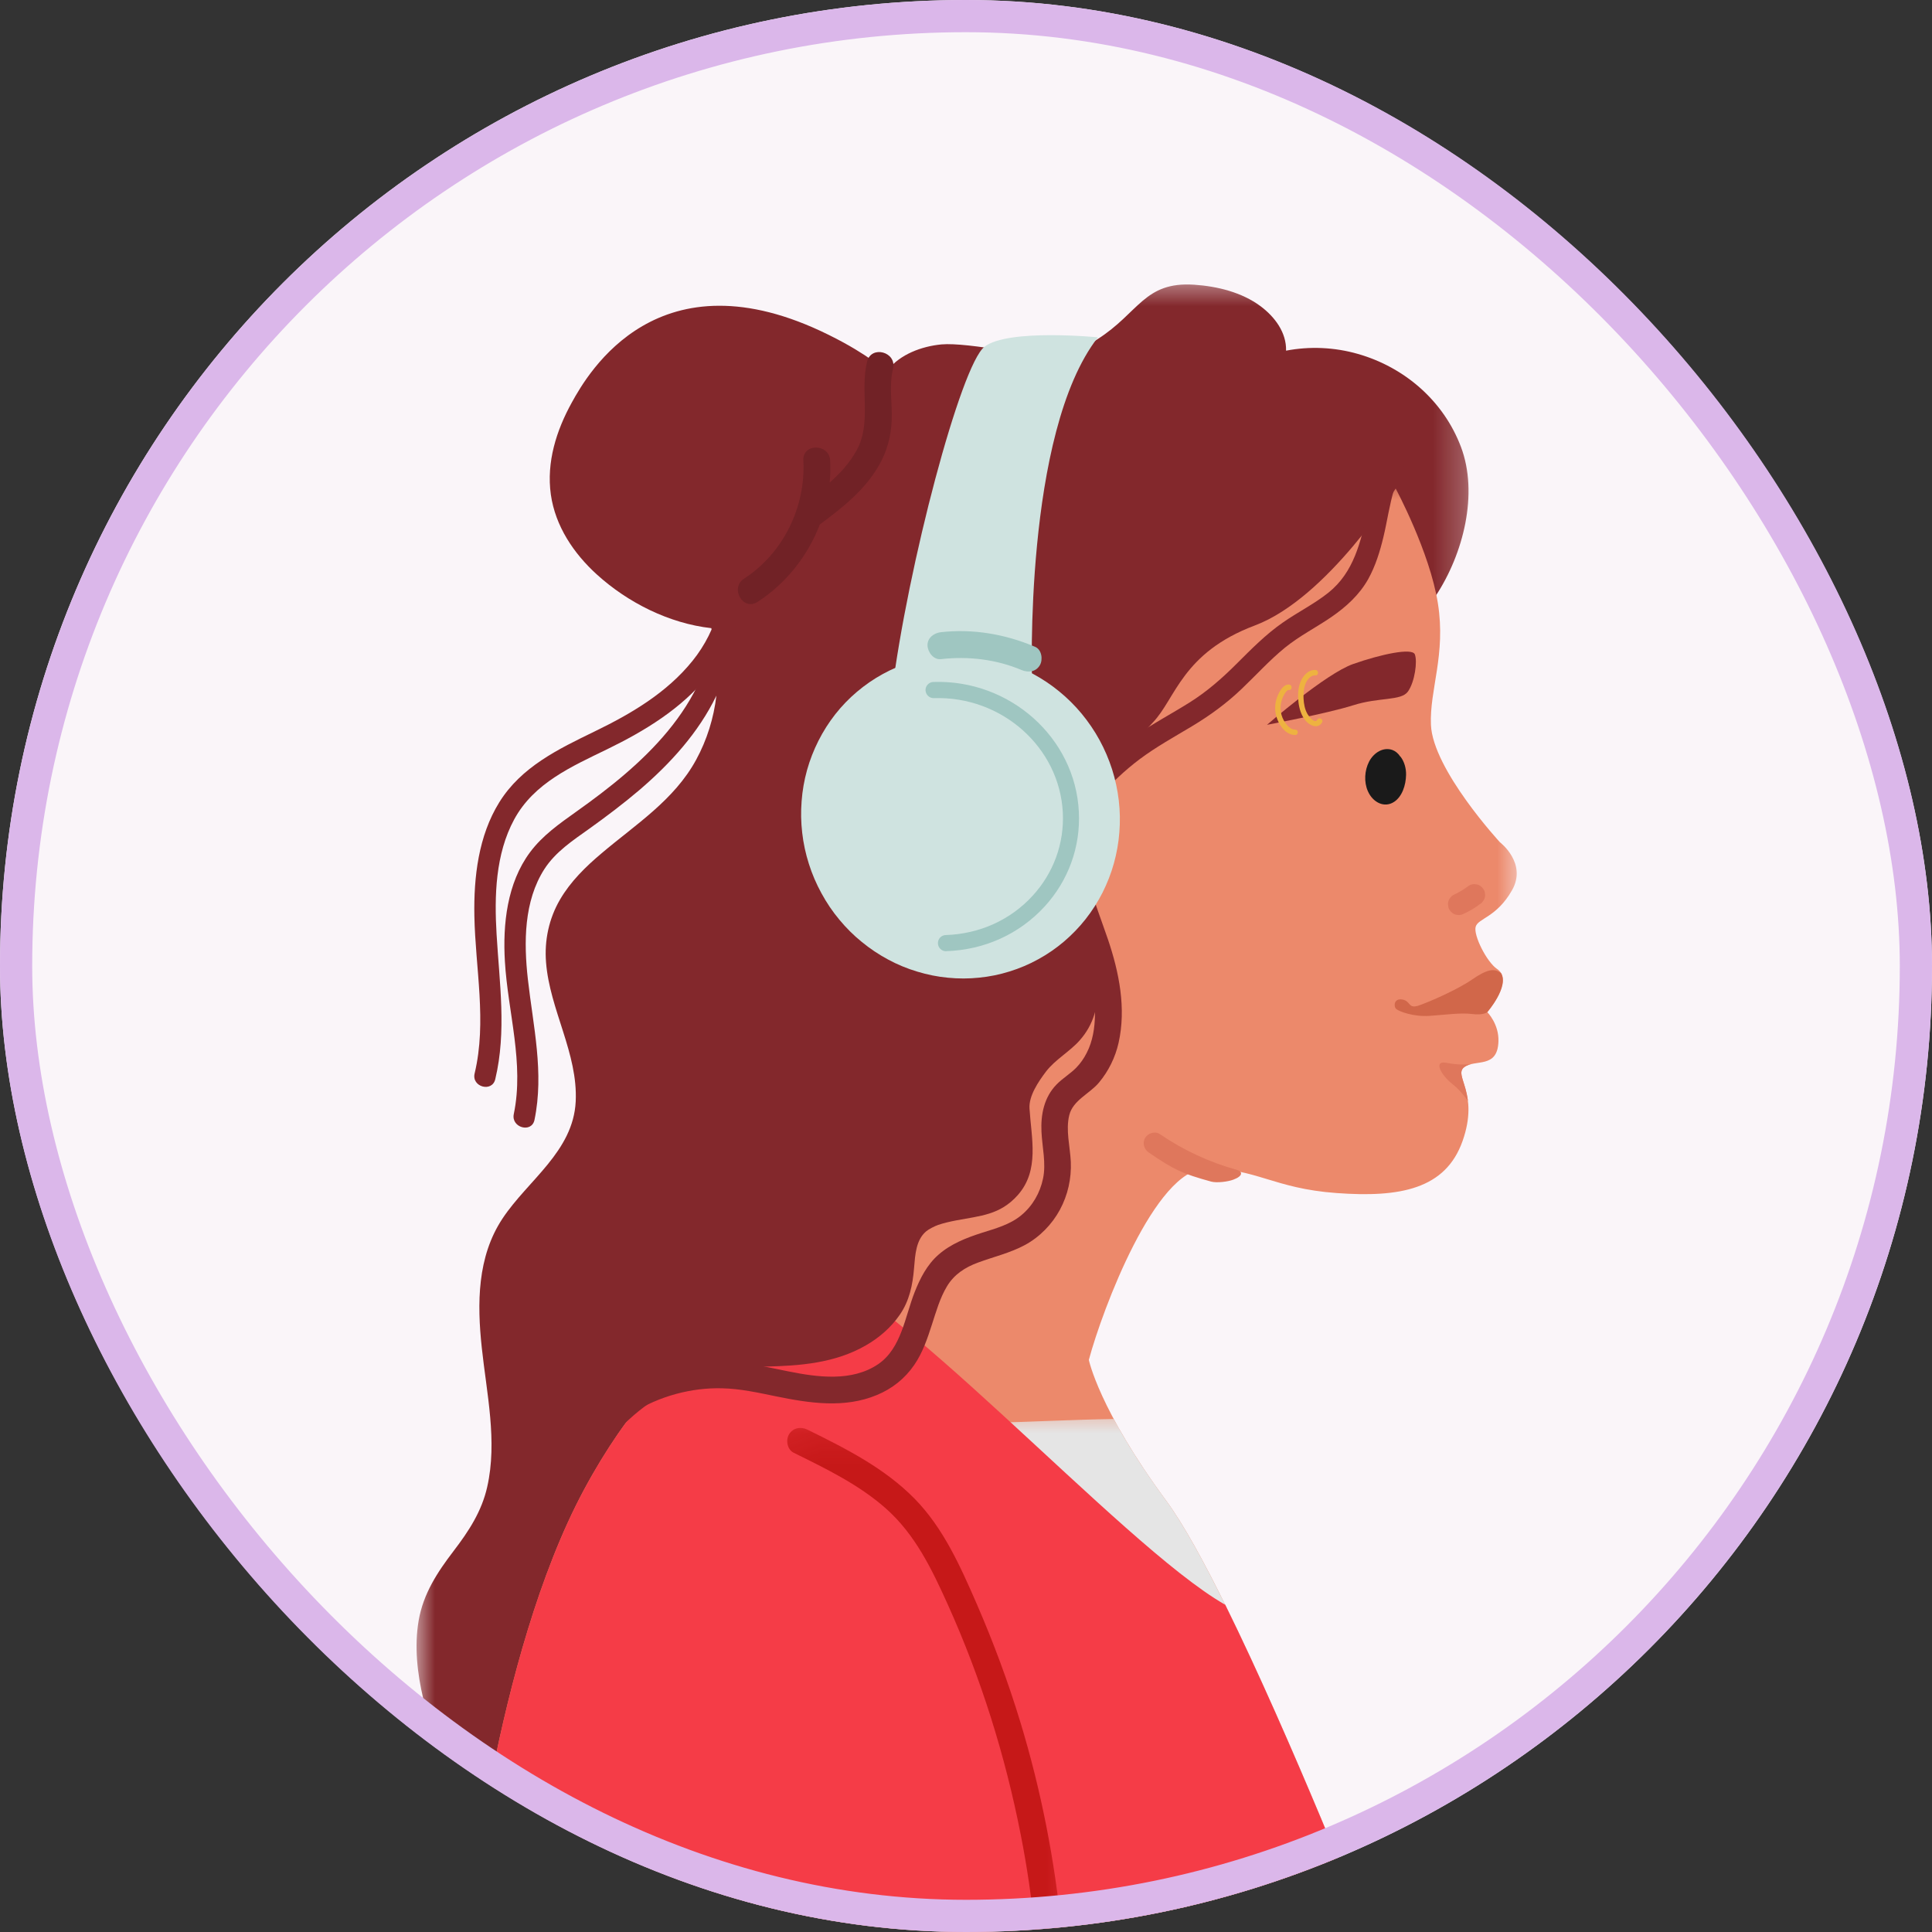 <svg width="60" height="60" viewBox="0 0 60 60" fill="none" xmlns="http://www.w3.org/2000/svg">
<rect x="0" y="0" width="60" height="60" fill="#333333" stroke="none"/>
<g clip-path="url(#clip0_1015_55375)">
<rect width="60" height="60" rx="30" fill="#FAF5F9"/>
<mask id="mask0_1015_55375" style="mask-type:luminance" maskUnits="userSpaceOnUse" x="12" y="8" width="34" height="50">
<path d="M12.857 8.572H45.749V57.083H12.857V8.572Z" fill="white"/>
</mask>
<g mask="url(#mask0_1015_55375)">
<path d="M45.37 13.876C44.832 12.452 43.621 11.404 42.169 10.991C41.443 10.783 40.677 10.749 39.94 10.89C39.954 10.329 39.595 9.844 39.147 9.509C38.565 9.076 37.803 8.89 37.087 8.842C35.531 8.739 35.373 9.717 34.079 10.537C33.734 10.755 33.482 11.011 33.154 11.253C32.329 11.094 30.057 10.622 29.237 10.696C28.62 10.755 27.957 11.005 27.578 11.483C27.37 11.466 27.054 11.051 25.737 10.4C20.449 7.783 18.262 11.585 17.76 12.497C17.278 13.367 16.966 14.355 17.107 15.359C17.246 16.341 17.819 17.192 18.54 17.845C19.498 18.714 20.778 19.361 22.09 19.508C22.113 19.593 22.135 19.679 22.155 19.766C22.078 20.224 21.941 20.675 21.75 21.103C21.23 22.268 20.363 23.223 19.403 24.046C18.923 24.457 18.419 24.836 17.905 25.201C17.377 25.578 16.849 25.945 16.458 26.471C15.748 27.429 15.611 28.699 15.68 29.858C15.772 31.432 16.285 33.021 15.956 34.599C15.869 35.021 16.512 35.2 16.599 34.779C16.903 33.313 16.557 31.866 16.393 30.408C16.266 29.267 16.266 27.989 16.907 26.989C17.254 26.453 17.788 26.102 18.298 25.739C18.829 25.358 19.351 24.965 19.849 24.542C20.81 23.721 21.695 22.754 22.248 21.603C22.167 22.298 21.955 22.98 21.619 23.596C20.935 24.85 19.744 25.6 18.686 26.497C18.192 26.913 17.72 27.374 17.393 27.935C17.047 28.527 16.903 29.205 16.958 29.888C17.073 31.362 17.952 32.714 17.879 34.21C17.802 35.758 16.395 36.654 15.607 37.841C14.817 39.032 14.815 40.48 14.962 41.853C15.113 43.272 15.452 44.758 15.131 46.177C14.96 46.939 14.557 47.552 14.089 48.165C13.585 48.824 13.146 49.491 13.002 50.326C12.863 51.136 12.96 51.963 13.144 52.755C13.242 53.174 13.365 53.587 13.498 53.997C13.615 54.358 13.726 54.728 13.904 55.065C14.045 55.335 15.021 56.613 15.301 56.746C15.609 56.894 15.944 56.825 16.224 56.648C16.607 56.404 16.174 55.069 16.524 54.783L17.655 53.87C19.165 52.65 20.677 51.432 22.185 50.207C22.85 49.666 23.483 49.1 23.959 48.38C24.439 47.659 24.77 46.854 25.116 46.066C25.713 44.705 26.378 43.306 27.449 42.252C27.989 41.722 28.618 41.328 29.324 41.058C30.031 40.788 30.773 40.599 31.44 40.228C32.055 39.887 32.553 39.379 32.855 38.74C33.148 38.129 33.267 37.456 33.317 36.785C33.37 36.061 33.341 35.335 33.325 34.611C33.309 33.839 33.218 32.989 33.892 32.46C34.418 32.047 35.085 31.86 35.577 31.392C36.059 30.934 36.299 30.295 36.383 29.646C36.476 28.951 36.406 28.245 36.276 27.56C36.119 26.707 35.895 25.81 36.373 25.02C36.714 24.457 37.244 24.046 37.647 23.536C37.835 23.298 37.996 23.044 38.097 22.758C38.228 22.381 38.167 21.99 38.252 21.607C38.343 21.191 38.679 20.911 38.994 20.657C39.317 20.397 39.659 20.159 40.014 19.945C40.728 19.516 41.498 19.186 42.298 18.96C43.066 18.742 44.568 18.534 44.592 18.498C45.447 17.2 45.921 15.327 45.37 13.876Z" fill="#83282C"/>
</g>
<mask id="mask1_1015_55375" style="mask-type:luminance" maskUnits="userSpaceOnUse" x="14" y="14" width="34" height="46">
<path d="M14.269 14.764H47.298V60H14.269V14.764Z" fill="white"/>
</mask>
<g mask="url(#mask1_1015_55375)">
<path d="M43.344 15.172C43.344 15.172 44.403 17.139 44.655 18.736C44.909 20.333 44.393 21.421 44.439 22.51C44.498 23.901 46.582 26.157 46.582 26.157C46.582 26.157 47.437 26.806 46.957 27.648C46.477 28.493 45.901 28.517 45.828 28.782C45.755 29.048 46.173 29.878 46.495 30.094C47.036 30.455 46.189 31.432 46.189 31.432C46.189 31.432 46.552 31.795 46.536 32.338C46.51 33.206 45.804 32.88 45.467 33.146C45.133 33.412 45.949 33.942 45.421 35.436C44.893 36.932 43.475 37.196 41.506 37.051C39.536 36.908 38.998 36.269 37.438 36.293C35.877 36.317 34.24 40.651 33.815 42.232C33.815 42.232 34.126 43.77 36.224 46.617C38.323 49.465 42.465 60 42.465 60H14.519C14.519 60 15.353 51.457 18.131 46.276C20.911 41.093 24.145 40.409 26.413 36.765C28.68 33.12 30.104 29.606 30.104 29.606C30.104 29.606 28.967 30.092 27.638 29.439C26.31 28.788 25.405 25.439 26.451 23.679C27.497 21.919 30.098 21.637 31.311 23.764C31.311 23.764 31.906 25.864 33.15 25.211C34.392 24.558 35.099 23.171 35.807 22.433C36.512 21.695 36.71 20.274 38.972 19.424C41.232 18.571 43.344 15.172 43.344 15.172Z" fill="#EC896B"/>
</g>
<mask id="mask2_1015_55375" style="mask-type:luminance" maskUnits="userSpaceOnUse" x="15" y="43" width="28" height="18">
<path d="M15.816 43.665H42.653V60H15.816V43.665Z" fill="white"/>
</mask>
<g mask="url(#mask2_1015_55375)">
<path d="M34.589 44.068C33.323 44.088 32.057 44.157 30.797 44.187C27.047 44.274 23.291 44.181 19.542 44.04C19.064 44.685 19.987 45.417 19.526 46.276C16.748 51.457 15.913 60 15.913 60H42.465C42.465 60 38.322 49.465 36.224 46.616C35.472 45.594 34.95 44.744 34.589 44.068Z" fill="#E5E5E5"/>
</g>
<path d="M44.191 13.472C44.108 13.331 43.881 13.242 43.735 13.353C42.082 14.601 42.85 17.129 41.256 18.405C40.812 18.76 40.298 19.012 39.835 19.337C39.306 19.705 38.857 20.163 38.401 20.617C37.948 21.07 37.478 21.482 36.934 21.822C36.375 22.173 35.791 22.477 35.252 22.858C34.146 23.642 33.222 24.667 32.555 25.854C32.345 26.229 32.92 26.566 33.132 26.191C33.7 25.179 34.468 24.273 35.395 23.576C35.908 23.193 36.464 22.887 37.012 22.558C37.571 22.223 38.089 21.846 38.56 21.395C39.008 20.969 39.423 20.508 39.901 20.117C40.349 19.752 40.869 19.49 41.343 19.165C41.8 18.851 42.211 18.48 42.488 17.99C42.717 17.579 42.858 17.121 42.967 16.663C43.185 15.754 43.264 14.541 44.072 13.93C44.215 13.821 44.29 13.642 44.191 13.472Z" fill="#83282C"/>
<path d="M43.5 23.507C43.492 23.499 43.486 23.495 43.48 23.487C43.419 23.396 43.34 23.328 43.244 23.292C42.965 23.191 42.665 23.368 42.516 23.657C42.377 23.931 42.355 24.282 42.48 24.57C42.635 24.923 42.994 25.102 43.296 24.902C43.544 24.739 43.661 24.386 43.667 24.06C43.671 23.862 43.611 23.652 43.5 23.507Z" fill="#1A1A1A"/>
<path d="M46.116 27.747C46.114 27.703 46.1 27.66 46.076 27.622C46.031 27.552 45.963 27.489 45.876 27.469C45.848 27.465 45.818 27.461 45.789 27.457C45.729 27.457 45.673 27.473 45.62 27.503C45.469 27.618 45.306 27.717 45.132 27.796C45.094 27.816 45.064 27.846 45.04 27.882C45.009 27.914 44.991 27.951 44.981 27.995C44.967 28.039 44.965 28.084 44.975 28.128C44.977 28.172 44.989 28.215 45.013 28.253C45.06 28.324 45.128 28.388 45.213 28.406C45.243 28.41 45.271 28.414 45.302 28.418C45.362 28.418 45.419 28.402 45.469 28.372C45.642 28.293 45.806 28.197 45.957 28.08C45.995 28.06 46.027 28.031 46.05 27.995C46.08 27.963 46.1 27.924 46.11 27.88C46.124 27.836 46.126 27.791 46.116 27.747Z" fill="#DF775C"/>
<path d="M45.676 33.051C45.531 33.063 45.251 33.073 44.937 33.009C44.483 32.914 44.765 33.4 45.108 33.668C45.291 33.809 45.459 34.013 45.586 34.186C45.515 33.601 45.251 33.317 45.467 33.146C45.527 33.099 45.6 33.071 45.676 33.051Z" fill="#DF775C"/>
<path d="M46.608 30.217C46.406 30.06 46.171 30.106 45.717 30.42C45.265 30.733 44.384 31.118 44.056 31.229C43.727 31.338 43.818 31.088 43.552 31.041C43.286 30.993 43.272 31.261 43.364 31.338C43.459 31.416 43.905 31.582 44.391 31.549C44.874 31.517 45.358 31.445 45.717 31.491C46.076 31.537 46.189 31.432 46.189 31.432C46.189 31.432 46.868 30.646 46.616 30.223C46.614 30.221 46.612 30.219 46.608 30.217Z" fill="#D1674A"/>
<path d="M39.347 22.51C39.347 22.51 41.215 22.159 42.024 21.903C42.832 21.645 43.514 21.774 43.725 21.476C43.939 21.175 44.024 20.536 43.939 20.322C43.854 20.109 42.875 20.322 42.024 20.621C41.173 20.919 39.347 22.51 39.347 22.51Z" fill="#83282C"/>
<path d="M40.913 22.348C40.828 22.502 40.63 22.223 40.594 22.155C40.52 22.016 40.492 21.855 40.483 21.699C40.475 21.552 40.483 21.399 40.534 21.26C40.582 21.125 40.693 20.965 40.852 20.974C40.959 20.98 40.959 20.812 40.852 20.806C40.633 20.794 40.467 20.984 40.391 21.171C40.31 21.367 40.302 21.59 40.324 21.798C40.348 22.01 40.411 22.219 40.55 22.385C40.673 22.532 40.935 22.653 41.058 22.433C41.11 22.34 40.965 22.256 40.913 22.348Z" fill="#EEB240"/>
<path d="M40.222 22.659C40.095 22.659 39.992 22.554 39.922 22.457C39.847 22.354 39.799 22.235 39.777 22.11C39.756 21.985 39.769 21.856 39.807 21.738C39.827 21.673 39.855 21.614 39.889 21.558C39.92 21.51 39.968 21.421 40.033 21.427C40.139 21.435 40.139 21.268 40.033 21.26C39.859 21.246 39.742 21.459 39.684 21.596C39.613 21.758 39.587 21.935 39.609 22.11C39.65 22.411 39.875 22.826 40.224 22.826C40.331 22.826 40.331 22.659 40.222 22.659Z" fill="#EEB240"/>
<path d="M38.411 36.331C37.557 36.095 36.752 35.72 36.019 35.22C35.869 35.117 35.65 35.192 35.563 35.339C35.466 35.505 35.533 35.696 35.682 35.797C36.46 36.327 36.708 36.446 37.615 36.696C37.788 36.742 38.135 36.7 38.303 36.635C38.617 36.519 38.587 36.379 38.411 36.331Z" fill="#DF775C"/>
<path d="M22.907 16.883C22.77 16.478 22.127 16.651 22.264 17.061C22.665 18.252 22.278 19.567 21.508 20.522C20.707 21.516 19.599 22.167 18.468 22.715C17.343 23.262 16.188 23.814 15.504 24.919C14.859 25.959 14.71 27.239 14.732 28.441C14.762 30.07 15.125 31.725 14.74 33.337C14.639 33.757 15.283 33.934 15.381 33.515C15.736 32.029 15.51 30.519 15.422 29.017C15.351 27.822 15.385 26.528 15.968 25.449C16.583 24.314 17.76 23.802 18.865 23.264C20.02 22.701 21.161 22.01 21.979 20.996C22.895 19.863 23.389 18.311 22.907 16.883Z" fill="#83282C"/>
<path d="M26.928 11.231C26.704 12.142 27.073 13.122 26.608 13.976C26.398 14.366 26.098 14.692 25.767 14.986C25.787 14.761 25.793 14.531 25.781 14.301C25.753 13.767 24.918 13.763 24.949 14.301C25.025 15.744 24.324 17.182 23.108 17.97C22.659 18.262 23.076 18.986 23.527 18.692C24.412 18.119 25.088 17.262 25.461 16.287C26.158 15.773 26.862 15.216 27.297 14.452C27.543 14.025 27.672 13.555 27.692 13.063C27.715 12.527 27.604 11.981 27.733 11.453C27.86 10.93 27.057 10.709 26.928 11.231Z" fill="#712226"/>
<mask id="mask3_1015_55375" style="mask-type:luminance" maskUnits="userSpaceOnUse" x="14" y="39" width="29" height="21">
<path d="M14.269 39.02H42.653V60H14.269V39.02Z" fill="white"/>
</mask>
<g mask="url(#mask3_1015_55375)">
<path d="M18.131 46.275C15.353 51.456 14.519 60 14.519 60H42.465C42.465 60 40.109 54.005 38.051 49.838C34.775 47.973 27.453 39.623 24.538 39.075C22.544 41.038 20.212 42.399 18.131 46.275Z" fill="#F53C47"/>
</g>
<path d="M34.41 29.178C34.005 27.985 33.414 26.689 33.737 25.407C33.868 24.884 33.066 24.663 32.934 25.185C32.636 26.368 32.965 27.547 33.352 28.668C33.672 29.598 34.021 30.523 34.005 31.521C33.999 31.92 33.936 32.335 33.751 32.694C33.664 32.866 33.559 33.019 33.426 33.156C33.237 33.349 33.001 33.486 32.812 33.68C32.426 34.075 32.318 34.611 32.344 35.15C32.366 35.627 32.493 36.127 32.392 36.603C32.299 37.049 32.066 37.454 31.713 37.744C31.362 38.034 30.913 38.153 30.487 38.288C30.005 38.444 29.532 38.627 29.145 38.966C28.79 39.276 28.572 39.704 28.403 40.135C28.106 40.887 27.995 41.865 27.282 42.359C26.463 42.921 25.387 42.772 24.476 42.588C23.831 42.459 23.185 42.308 22.526 42.282C21.962 42.258 21.385 42.324 20.839 42.468C19.72 42.758 18.686 43.379 17.914 44.242C17.557 44.643 18.143 45.235 18.502 44.834C19.17 44.088 20.032 43.552 20.996 43.29C21.466 43.163 21.944 43.102 22.429 43.115C22.996 43.127 23.548 43.252 24.103 43.365C25.135 43.576 26.225 43.744 27.231 43.324C27.707 43.127 28.1 42.816 28.393 42.389C28.653 42.012 28.804 41.564 28.943 41.131C29.074 40.728 29.189 40.315 29.409 39.948C29.632 39.577 29.973 39.357 30.374 39.21C30.86 39.03 31.37 38.913 31.83 38.665C32.285 38.419 32.67 38.026 32.916 37.571C33.164 37.111 33.277 36.601 33.255 36.079C33.233 35.611 33.092 35.097 33.207 34.633C33.322 34.166 33.84 33.968 34.13 33.62C34.428 33.263 34.636 32.839 34.739 32.384C34.979 31.313 34.755 30.197 34.41 29.178Z" fill="#83282C"/>
<path d="M33.664 28.916C33.267 27.961 32.499 26.701 33.12 25.681C33.271 25.433 33.13 25.197 32.926 25.104C32.827 24.909 32.593 24.772 32.345 24.901C29.469 26.38 27.106 28.66 25.032 31.114C23.973 32.368 22.977 33.674 21.989 34.982C20.988 36.313 19.986 37.654 19.193 39.125C18.314 40.762 17.71 42.577 17.802 44.457C17.804 44.506 17.817 44.548 17.831 44.588C17.585 45.058 17.903 46.248 18.159 45.778C18.617 44.933 19.651 43.822 20.498 43.375C21.502 42.843 22.653 42.466 23.762 42.441C24.842 42.417 25.933 42.335 26.89 41.782C27.305 41.544 27.672 41.226 27.945 40.829C28.243 40.397 28.344 39.905 28.386 39.391C28.422 38.962 28.445 38.51 28.763 38.24C28.84 38.174 29.023 38.081 29.13 38.043C29.313 37.98 29.503 37.938 29.694 37.901C30.452 37.756 31.057 37.734 31.608 37.115C32.291 36.343 32.029 35.349 31.972 34.424C31.948 34.037 32.24 33.602 32.484 33.279C32.775 32.9 33.218 32.664 33.533 32.307C34.396 31.332 34.121 30.011 33.664 28.916Z" fill="#83282C"/>
<mask id="mask4_1015_55375" style="mask-type:luminance" maskUnits="userSpaceOnUse" x="24" y="44" width="10" height="16">
<path d="M24.074 44.181H33.364V60H24.074V44.181Z" fill="white"/>
</mask>
<g mask="url(#mask4_1015_55375)">
<path d="M31.686 53.474C31.307 52.227 30.851 51.003 30.331 49.805C29.827 48.65 29.297 47.453 28.402 46.542C27.465 45.588 26.255 44.979 25.072 44.397C24.87 44.298 24.622 44.342 24.503 44.546C24.394 44.731 24.449 45.02 24.652 45.118C25.648 45.61 26.676 46.106 27.515 46.85C28.426 47.658 28.946 48.747 29.44 49.842C30.466 52.12 31.22 54.527 31.7 56.98C31.898 57.978 32.043 58.986 32.142 60H32.976C32.761 57.788 32.333 55.599 31.686 53.474Z" fill="#C61818"/>
</g>
<path d="M34.148 22.984C34.307 23.276 34.436 23.578 34.537 23.893C34.638 24.209 34.706 24.532 34.745 24.86C34.783 25.187 34.789 25.516 34.763 25.844C34.739 26.173 34.68 26.495 34.593 26.812C34.505 27.128 34.386 27.431 34.239 27.723C34.092 28.013 33.916 28.288 33.715 28.544C33.515 28.798 33.289 29.031 33.043 29.241C32.795 29.451 32.531 29.634 32.247 29.789C31.963 29.947 31.666 30.072 31.358 30.168C31.049 30.265 30.733 30.33 30.41 30.362C30.088 30.396 29.763 30.396 29.439 30.364C29.116 30.334 28.798 30.269 28.485 30.174C28.171 30.08 27.87 29.955 27.58 29.799C27.292 29.644 27.02 29.463 26.764 29.253C26.508 29.046 26.276 28.814 26.064 28.558C25.852 28.304 25.669 28.032 25.51 27.739C25.351 27.449 25.221 27.146 25.121 26.83C25.02 26.515 24.951 26.193 24.913 25.864C24.875 25.536 24.869 25.207 24.895 24.879C24.919 24.552 24.976 24.23 25.064 23.913C25.153 23.596 25.272 23.294 25.419 23.002C25.566 22.712 25.74 22.437 25.941 22.181C26.143 21.925 26.366 21.693 26.614 21.484C26.862 21.274 27.127 21.091 27.411 20.935C27.695 20.778 27.991 20.653 28.3 20.556C28.608 20.46 28.925 20.395 29.247 20.361C29.57 20.329 29.894 20.329 30.217 20.359C30.541 20.391 30.86 20.456 31.172 20.55C31.485 20.645 31.787 20.77 32.076 20.925C32.366 21.081 32.638 21.262 32.894 21.472C33.148 21.679 33.382 21.911 33.594 22.167C33.803 22.421 33.989 22.693 34.148 22.984Z" fill="#CFE3E0"/>
<path d="M32.051 21.147C32.051 21.147 31.783 13.446 34.097 10.476C34.097 10.476 31.303 10.2 30.573 10.769C29.843 11.339 28.192 17.546 27.69 21.57L32.051 21.147Z" fill="#CFE3E0"/>
<path d="M29.378 29.541C29.243 29.541 29.132 29.432 29.128 29.297C29.124 29.158 29.231 29.043 29.37 29.039C30.419 29.005 31.378 28.572 32.068 27.82C32.719 27.11 33.053 26.193 33.007 25.239C32.906 23.209 31.114 21.613 29.001 21.681C28.864 21.685 28.749 21.576 28.743 21.437C28.739 21.3 28.848 21.183 28.985 21.179C31.366 21.099 33.394 22.913 33.505 25.215C33.559 26.304 33.178 27.35 32.437 28.158C31.652 29.011 30.57 29.501 29.386 29.539C29.382 29.541 29.38 29.541 29.378 29.541Z" fill="#9FC6C1"/>
<path d="M32.145 20.087C31.22 19.694 30.222 19.522 29.222 19.633C29.007 19.657 28.795 19.808 28.805 20.05C28.815 20.256 28.991 20.496 29.222 20.47C30.085 20.373 30.948 20.48 31.724 20.808C31.932 20.895 32.17 20.871 32.295 20.657C32.395 20.484 32.353 20.173 32.145 20.087Z" fill="#9FC6C1"/>
</g>
<rect x="0.5" y="0.5" width="59" height="59" rx="29.5" stroke="#DBB7EA"/>
<defs>
<clipPath id="clip0_1015_55375">
<rect width="60" height="60" rx="30" fill="white"/>
</clipPath>
</defs>
</svg>

